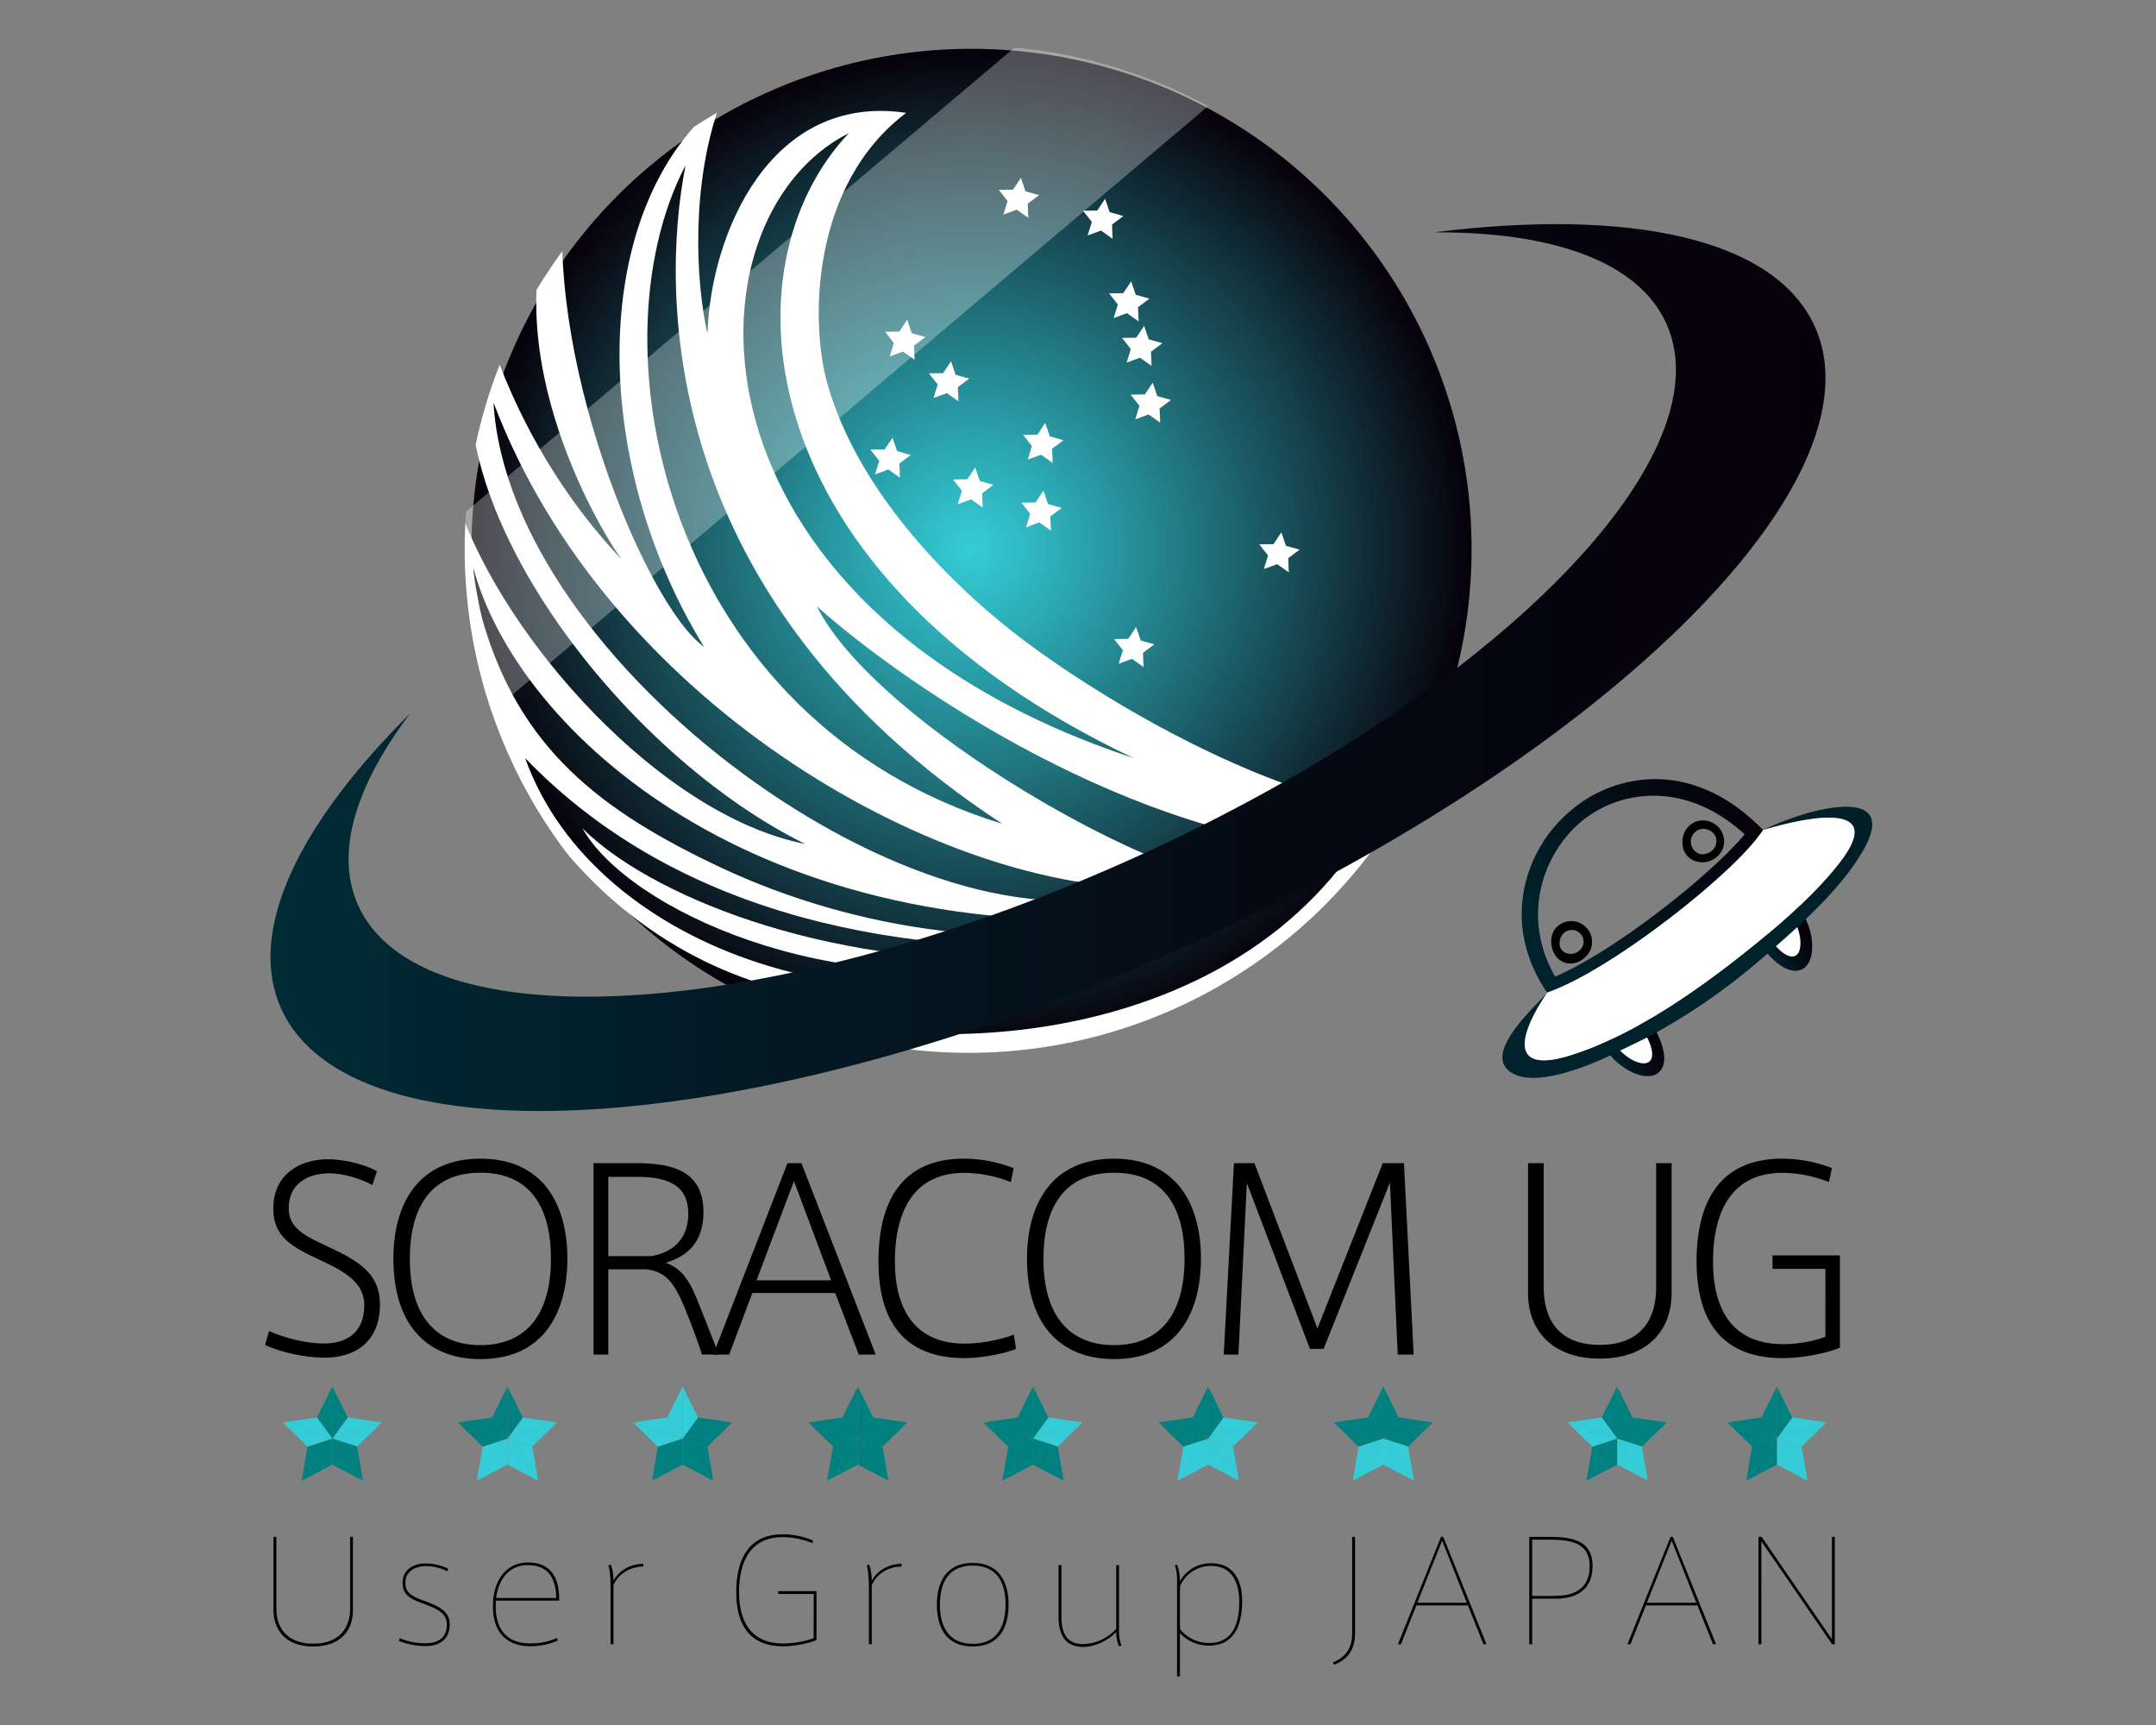 <svg xmlns="http://www.w3.org/2000/svg" xmlns:xlink="http://www.w3.org/1999/xlink" viewBox="0 0 1280 1024"><rect x="0" y="0" width="1280" height="1024" fill="#808080" stroke="none"/><defs><style>.cls-1{fill:none;}.cls-2{isolation:isolate;}.cls-3{fill:url(#名称未設定グラデーション_9);}.cls-4{clip-path:url(#clip-path);}.cls-5,.cls-6{fill:#fff;}.cls-6{opacity:0.3;mix-blend-mode:overlay;}.cls-7{fill:url(#名称未設定グラデーション_7);}.cls-8{fill:url(#名称未設定グラデーション_12);}.cls-9{fill:url(#名称未設定グラデーション_12-2);}.cls-10{fill:url(#名称未設定グラデーション_12-3);}.cls-11{fill:url(#名称未設定グラデーション_12-4);}.cls-12{fill:#34cdd7;}.cls-13{fill:#018080;}</style><radialGradient id="名称未設定グラデーション_9" cx="576.78" cy="325.87" r="296.89" gradientUnits="userSpaceOnUse"><stop offset="0" stop-color="#34cdd7"/><stop offset="0.21" stop-color="#2ba6b0"/><stop offset="0.68" stop-color="#16454f"/><stop offset="1" stop-color="#06000a"/></radialGradient><clipPath id="clip-path"><ellipse id="天球" class="cls-1" cx="574.95" cy="326" rx="299.05" ry="299"/></clipPath><linearGradient id="名称未設定グラデーション_7" x1="160.57" y1="396.29" x2="1083.78" y2="396.29" gradientUnits="userSpaceOnUse"><stop offset="0" stop-color="#002c37"/><stop offset="0.31" stop-color="#031924"/><stop offset="0.72" stop-color="#050711"/><stop offset="1" stop-color="#06000a"/></linearGradient><linearGradient id="名称未設定グラデーション_12" x1="910.99" y1="584.48" x2="942.14" y2="584.48" gradientTransform="matrix(0.83, -0.55, 0.55, 0.83, -128.11, 640.22)" gradientUnits="userSpaceOnUse"><stop offset="0.13" stop-color="#00222a"/><stop offset="0.56" stop-color="#030f18"/><stop offset="1" stop-color="#06000a"/></linearGradient><linearGradient id="名称未設定グラデーション_12-2" x1="1021.99" y1="580.48" x2="1053.14" y2="580.48" xlink:href="#名称未設定グラデーション_12"/><linearGradient id="名称未設定グラデーション_12-3" x1="917.86" y1="587.86" x2="1906.75" y2="254.55" gradientTransform="matrix(1, 0, 0, 1, 0, 0)" xlink:href="#名称未設定グラデーション_12"/><linearGradient id="名称未設定グラデーション_12-4" x1="896.85" y1="556.62" x2="1030.44" y2="468.11" gradientTransform="matrix(1, 0, 0, 1, 0, 0)" xlink:href="#名称未設定グラデーション_12"/></defs><title>base</title><g class="cls-2"><g id="天球-2" data-name="天球"><circle id="天球-3" data-name="天球" class="cls-3" cx="576.78" cy="325.87" r="296.89"/><g class="cls-4"><g id="Wing"><path class="cls-5" d="M609,381c-39.1-29.14-99.07-86-118-154-9.75-35-10-117,47-160-80.29-11.9-116,71-118,131-7-31-10-89,8-138-78,63-79,212-10,324-35-25-97-176-82-278-50,93,21,210,33,226-57-60-77.76-128.76-81-142-42,92,73,253,190,311-86-17-179-122-206-201.8C260.39,429.45,339.6,558.32,470,589c0,0-11,1-28-2,47,53,300,101,393-104C754.72,474.9,658.24,417.7,609,381ZM504,79c-75,79-61,262,169,371C401,360,403,130,504,79ZM407,98.18C391.79,175.45,392,356,595,489,396,428,350,207,407,98.18ZM293,239c67,177,260,286,385,288C550,574,302,395,293,239Zm-6.45,129.35c-1.61-5.57-5.31-24.78-5.55-31.35,26,97.51,169,228,414,207-86,24-187.56,8.34-267-29C356.09,481.2,308.42,444.08,286.55,368.35ZM311.75,450C404,545.7,538.69,569,666,561,525,623,352.78,565.06,311.75,450ZM459.07,594.74C524.66,598.2,615.45,604.68,676,572c34.33-18.53,50-25,72-46-55.75,1.75-228-96-263-166,54,48,188,139,318,145C713,632,520.54,626.43,459.07,594.74Z"/><path class="cls-5" d="M486.33,355.71h0Z"/><path class="cls-5" d="M614,570c-120,25-241-30-268.19-78.28C384,530,486,574,614,570Z"/></g><rect id="クリア" class="cls-6" x="415.4" y="-91.27" width="100.77" height="602" transform="translate(325.09 -281.34) rotate(49.77)"/></g><g id="おおぐま座"><polygon class="cls-5" points="519.49 281.61 521.98 273.56 516.76 266.93 525.19 266.82 529.88 259.8 532.59 267.79 540.71 270.08 533.96 275.13 534.29 283.56 527.4 278.69 519.49 281.61"/><polygon class="cls-5" points="568.58 299.33 571.07 291.27 565.85 284.65 574.28 284.53 578.97 277.52 581.68 285.5 589.8 287.79 583.05 292.84 583.38 301.27 576.49 296.41 568.58 299.33"/><polygon class="cls-5" points="609.11 313.05 611.6 304.99 606.38 298.37 614.81 298.25 619.5 291.24 622.22 299.22 630.33 301.51 623.58 306.56 623.91 314.99 617.02 310.12 609.11 313.05"/><polygon class="cls-5" points="610.15 272.85 612.64 264.8 607.42 258.17 615.85 258.06 620.54 251.04 623.26 259.03 631.37 261.31 624.62 266.37 624.95 274.8 618.06 269.93 610.15 272.85"/><polygon class="cls-5" points="554.21 236.3 556.71 228.24 551.49 221.62 559.92 221.5 564.6 214.49 567.32 222.47 575.44 224.76 568.68 229.81 569.02 238.24 562.13 233.38 554.21 236.3"/><polygon class="cls-5" points="528.19 211.62 530.68 203.57 525.46 196.94 533.89 196.83 538.58 189.81 541.29 197.8 549.41 200.09 542.66 205.14 542.99 213.56 536.1 208.7 528.19 211.62"/><polygon class="cls-5" points="664.12 394.02 666.61 385.96 661.39 379.34 669.82 379.22 674.5 372.21 677.22 380.19 685.34 382.48 678.59 387.53 678.92 395.96 672.03 391.1 664.12 394.02"/><polygon class="cls-5" points="750.34 337.81 752.84 329.76 747.61 323.13 756.05 323.02 760.73 316 763.45 323.99 771.57 326.28 764.81 331.33 765.14 339.75 758.25 334.89 750.34 337.81"/><polygon class="cls-5" points="673.99 248.95 676.48 240.9 671.26 234.28 679.69 234.16 684.37 227.14 687.09 235.13 695.21 237.42 688.46 242.47 688.79 250.9 681.9 246.03 673.99 248.95"/><polygon class="cls-5" points="668.86 215.27 671.35 207.21 666.13 200.59 674.56 200.47 679.25 193.46 681.97 201.44 690.08 203.73 683.33 208.78 683.66 217.21 676.77 212.35 668.86 215.27"/><polygon class="cls-5" points="661.17 188.82 663.67 180.77 658.44 174.15 666.88 174.03 671.56 167.01 674.28 175 682.4 177.29 675.64 182.34 675.98 190.77 669.09 185.9 661.17 188.82"/><polygon class="cls-5" points="645.71 139.79 648.2 131.73 642.98 125.11 651.41 124.99 656.1 117.98 658.81 125.96 666.93 128.25 660.18 133.3 660.51 141.73 653.62 136.87 645.71 139.79"/><polygon class="cls-5" points="595.7 127.38 598.19 119.33 592.97 112.7 601.4 112.58 606.09 105.57 608.81 113.56 616.92 115.84 610.17 120.89 610.5 129.32 603.61 124.46 595.7 127.38"/></g></g><g id="輪"><path class="cls-7" d="M1077.6,194.23c-23.44-52.84-109.94-70.9-226.31-56.3,70.81-.42,121.74,17.48,138.16,54.5C1025.6,273.9,881,417.11,666.42,512.3S248.63,618.61,212.49,537.14c-13.75-31-1.34-70.92,31.13-113.74-66.39,65.83-97.17,129.17-76.87,174.94C208.09,691.52,445.5,676.59,697,565S1118.94,287.41,1077.6,194.23Z"/></g><g id="UFO"><path class="cls-8" d="M952.07,593c-7.17,4.75-7.35,17.11,1,29.65s23.63,19.43,30.8,14.68,4.57-17.67-3.74-30.21S959.24,588.2,952.07,593Z"/><path class="cls-5" d="M978.77,630.49c-4.22,2.79-14.55-2.63-19.44-10s-4.59-14.35-.38-17.15,11.6.92,16.49,8.3S983,627.7,978.77,630.49Z"/><path class="cls-9" d="M1044.46,559.63c8.31,12.54,19.2,20,26.37,15.22s6.8-21.55-1.51-34.09-19.76-17.2-26.93-12.45S1036.15,547.08,1044.46,559.63Z"/><path class="cls-5" d="M1050.72,557c-4.75-7.17-5.28-15.18-1.18-17.9s10.45-.34,15.2,6.83,5.68,18.48,1.58,21.19S1055.47,564.16,1050.72,557Z"/><g id="_グループ_" data-name="&lt;グループ&gt;"><path class="cls-10" d="M1046.75,492.73C1074,479.32,1130,464.89,1105.46,506c-8.8,14.79-21.79,28.76-35.69,41.8-6,5.63-12.16,11.09-18.23,16.37q-3.88,3.38-7.69,6.65a369.37,369.37,0,0,1-65.87,45c-1.89,1-25.19,12.28-27.4,13.23-14.9,6.39-42.68,16.7-54.92,6.49-13.11-11,12.19-34.86,22.4-45.63-15.33,22.67-23.56,48.29,14.24,36.49,39.63-12.38,79.84-41.62,111-67,17.55-14.26,35.53-30.24,48.83-47.37C1120.13,476.11,1075.61,484.06,1046.75,492.73Z"/><path class="cls-5" d="M1046.75,492.73c28.86-8.67,73.38-16.62,45.43,19.4-13.3,17.13-31.28,33.11-48.83,47.37-31.21,25.36-71.42,54.6-111,67-37.8,11.8-29.57-13.82-14.24-36.49l.36-.81,3.45-1.32c11.4-4.35,26-12.6,41.15-22.66,32.86-21.77,68.59-52,81.37-69.39l2.3-3.12Z"/><path class="cls-11" d="M1043.91,489.93l2.8,2.74,0,0-2.3,3.12c-12.78,17.39-48.51,47.62-81.37,69.39-15.18,10.06-29.75,18.31-41.15,22.66l-3.45,1.32-2-3.12c-11.61-18.45-15.56-38.85-11.42-59a82,82,0,0,1,28.9-47,77.52,77.52,0,0,1,51.65-17.5C1006.29,463.39,1026.46,472.85,1043.91,489.93Zm-8.11,5.34c-35.7-32.55-74.44-25.79-96.22-8.21-23.2,18.74-37,56.51-16.34,92.65C959.27,564.45,1016.81,518.27,1035.8,495.27Z"/></g><path d="M941.29,568.06c-6.11,6-15.12,5-18.81-2.49-2.42-4.93-2.12-11.87,2-15.47a12.3,12.3,0,0,1,16.78,18Zm-15.16-6.21c1.71,5.3,8.75,5.81,12.39,1.59a6.82,6.82,0,0,0,1.32-6.5,7,7,0,0,0-12-2.44A8.69,8.69,0,0,0,926.13,561.85Z"/><path d="M1021.56,506.13c-6.45,9.41-21.66,6.77-22.62-4.59a14.27,14.27,0,0,1,1.75-8.63c6-9.72,20.45-6.81,22.71,4.37A11.89,11.89,0,0,1,1021.56,506.13Zm-12.08-13.92a7.69,7.69,0,0,0-1.42,14.27,5.77,5.77,0,0,0,3.05.62c7.63-.58,10.66-9.24,5-13.47A8.54,8.54,0,0,0,1009.48,492.21Z"/></g><g id="タイトル"><g id="タイトル-2" data-name="タイトル"><path d="M221,703.5c-5.18-3.11-16.43-7-25.46-7-10.8,0-24.12,4.74-24.12,20.72,0,12,9.77,16.57,23.83,23.08,17.76,8.29,30.33,15.84,30.33,34,0,22.34-14.79,31.66-32.85,31.66-10.8,0-25-2.81-35.37-7.54l2.37-8.29c9.62,4.29,22.05,7.4,32.71,7.4,11.83,0,23.82-5.18,23.82-22.79,0-12.58-9.91-19.24-26-26.64-16.43-7.69-28-13.46-28-30.63,0-20.71,16.13-29.3,32.41-29.3,11.54,0,23.38,3.85,29.15,7.11Z"/><path d="M233.56,747c0-32.41,14.8-59.19,51.65-59.19s51.64,26.78,51.64,59.34c0,30.78-13.17,59.64-51.64,59.64-30,0-51.65-18.5-51.65-59.64Zm9.77.3c0,37.44,18.65,51.2,41.88,51.2,24.56,0,41.88-15.1,41.88-51.35,0-30.48-12.28-51-41.88-51-29.45,0-41.88,20.71-41.88,51Z"/><path d="M406.41,776.15c-6.07-14.8-11.4-21.45-22.79-22.64h-22.5v50.61h-8.73V690.47h25.16c21.9,0,40.1,4.74,40.1,29.16,0,19.53-11.69,26.78-22.49,30,7.84,2.67,13.32,8.29,18.64,21.61,4,10.06,9.33,23.23,12.88,32.85h-9.92C414.25,796.13,410.4,785.92,406.41,776.15Zm2.22-55.64c0-16.72-11.69-21.9-30.34-21.9H361.12v47.06h25.46C397.08,744,408.63,737.38,408.63,720.51Z"/><path d="M467.52,690.47h8.29l44.1,113.65H509.84l-14-36.55H446.66L432.9,804.12h-9.48ZM493.42,760l-22.05-58.89L449.17,760Z"/><path d="M521.54,748.63c0-32.41,11.69-60.82,50.75-60.82a82.08,82.08,0,0,1,29.45,5.62l-1.63,8.29a77.16,77.16,0,0,0-27.52-5.48c-32.41,0-41.29,26.2-41.29,52.68,0,25.61,9.92,48.69,41.59,48.69,9.91,0,22.34-2.66,29-5.33l1.33,8.44c-6.36,2.66-19.68,5.47-30.63,5.47-38.47,0-51.05-25.15-51.05-57.41Z"/><path d="M609.73,747c0-32.41,14.8-59.19,51.65-59.19S713,714.59,713,747.15c0,30.78-13.17,59.64-51.64,59.64-30,0-51.65-18.5-51.65-59.64Zm9.77.3c0,37.44,18.65,51.2,41.88,51.2,24.56,0,41.88-15.1,41.88-51.35,0-30.48-12.28-51-41.88-51s-41.88,20.71-41.88,51Z"/><path d="M785.83,800.72h-8.14l-37.44-98.41-5,101.81h-8.73l6.07-113.65h12.13l37.44,98.11,38.77-98.11h12.58l5.77,113.65h-9.47L825.19,702Z"/><path d="M949.65,806.49c-28,0-42.47-16.72-42.47-38.77V690.47h9.32v74c0,17.61,8,33.89,33.29,33.89s33.45-16.28,33.45-33.89v-74h9.17v77.25c0,22-14.35,38.77-42.62,38.77Z"/><path d="M1083.72,753.22h-31.38v-8h40V800c-7,3.1-21.9,6.21-33.89,6.21-38.62,0-51.2-25.15-51.2-57.41,0-32.56,11.69-61,50.91-61a82.68,82.68,0,0,1,29.44,5.62l-1.77,8.29a76,76,0,0,0-27.53-5.48c-32.4,0-41.28,26.2-41.28,52.68,0,25.61,9.32,49,41.73,49,8.88,0,19.09-1.93,25-4.44Z"/><path d="M185.87,977.4c-17.18,0-23.51-10.79-23.51-21.49V912.33h1.71v42.91c0,10,5.47,20.5,21.89,20.5s21.88-10.46,21.88-20.5V912.33h1.71v43.58c0,10.7-6.24,21.49-23.59,21.49Z"/><path d="M265.55,932.75a27.91,27.91,0,0,0-13-3.07c-4.1,0-11.88,1.91-11.88,9.88,0,6,3.76,8.13,11.88,11C261,953.66,267,956.82,267,964.2c0,9.8-7.1,12.95-14.45,12.95a44,44,0,0,1-15.73-3.07l.6-1.58a37.83,37.83,0,0,0,15.05,3c6.49,0,12.82-2.41,12.82-11.12,0-6.31-4.7-9-13.59-12.28-7.44-2.74-12.66-4.9-12.66-12.53,0-8.55,7.53-11.46,13.51-11.46a31,31,0,0,1,13.59,3.16Z"/><path d="M314.79,975.57a37.83,37.83,0,0,0,15.9-3.23l.43,1.57a40.34,40.34,0,0,1-16.42,3.32c-10.94,0-22.06-5.47-22.06-23.81,0-15.36,8-25.9,20.78-25.9,10.6,0,18.55,5.56,18.55,21.75v.91H294.44c-1.37,19.42,8.89,25.39,20.26,25.39Zm-1.63-46.47c-10,0-17,7.3-18.64,19.5h35.74c-.34-13.61-6.15-19.5-17-19.5Z"/><path d="M382,928.35l-.17,1.58c-6.75,0-14.28,3.57-17.61,11v35.1h-1.71V942.88c0-5.57-.43-11.21-1.28-13.7l1.45-.33a29.8,29.8,0,0,1,1.54,9.63C367.7,931.67,375,928.35,382,928.35Z"/><path d="M483.12,946.2H462v-1.66h22.74v29c-3.76,1.83-13,3.73-19.83,3.73-20.35,0-27.79-13.44-27.79-32.11,0-18.84,6.84-34.36,27.61-34.36a45,45,0,0,1,18,3.73l-.42,1.5a47.78,47.78,0,0,0-17.53-3.57c-21.37,0-26,17.76-26,32.7,0,14.52,5.13,30.45,26.16,30.45,6.5,0,14-1.41,18.13-3.23Z"/><path d="M535.35,928.35l-.17,1.58c-6.76,0-14.28,3.57-17.61,11v35.1h-1.71V942.88c0-5.57-.43-11.21-1.29-13.7l1.46-.33a30.08,30.08,0,0,1,1.54,9.63C521.07,931.67,528.34,928.35,535.35,928.35Z"/><path d="M598.78,952.58c0,13.37-5.47,24.82-21.28,24.82S556.21,966,556.21,952.5c0-13.28,5.55-24.73,21.29-24.73s21.28,11.45,21.28,24.73Zm-21.2,23.24c13.59,0,19.41-9.29,19.41-23.32s-5.82-23.15-19.49-23.15S558,938.56,558,952.5s5.9,23.32,19.5,23.32Z"/><path d="M643.15,977.65c-9.15,0-14.7-5.15-14.7-18.09V929.1h1.71v30.46c0,7.47,1.53,16.43,13,16.43a27.76,27.76,0,0,0,19.49-9V929.1h1.71v39.67a22.93,22.93,0,0,0,1.46,8.13l-1.54.33a24.14,24.14,0,0,1-1.63-8.38C657.6,974.08,649.82,977.65,643.15,977.65Z"/><path d="M719.32,928c9.15,0,18.13,5.39,18.13,22.66,0,13.61-4.36,26.22-19.84,26.22-6.84,0-13.51-3.23-17.1-7.47v25.73H698.8V937.23a27.06,27.06,0,0,0-1.28-8.05l1.37-.33a30.23,30.23,0,0,1,1.62,9.88A20.66,20.66,0,0,1,719.24,928Zm-18.81,34.69a36.58,36.58,0,0,0,.17,4.48,21.72,21.72,0,0,0,17.19,8.14c11.88,0,17.87-8.3,17.87-24.49,0-12.11-5-21.24-16.5-21.24a19.67,19.67,0,0,0-18.56,11.86c-.08,1.17-.17,3.24-.17,4.74Z"/><path d="M802.76,912.33h1.71v57.6c0,9.05-4.28,15.19-12.4,18.26l-.77-1.33c6.93-2.74,11.46-7.8,11.46-17.18Z"/><path d="M855.5,912.33h1.37l25.65,63.74h-1.79L871.49,953H840.88l-9.14,23.07h-1.8Zm15.31,39.09-14.62-36.84-14.71,36.84Z"/><path d="M907.91,976.07V912.33h12.57c16.24,0,25,4.07,25,17.27,0,13.69-8.9,19.42-22.15,19.42H909.62v27.05ZM923,947.36c8.89,0,20.78-2.33,20.78-17.68,0-13-9.75-15.69-23.26-15.69H909.62v33.37Z"/><path d="M991.77,912.33h1.37l25.65,63.74H1017L1007.76,953H977.15L968,976.07h-1.8Zm15.31,39.09-14.62-36.84-14.71,36.84Z"/><path d="M1045.72,976.07H1044V912.33h1.88l41.72,60.75V912.33h1.71v63.74h-1.62l-42-61.16Z"/><polygon class="cls-12" points="226.72 844.39 226.67 844.43 197.3 853.95 206.4 841.44 206.4 841.43 226.72 844.39"/><polygon class="cls-12" points="226.67 844.43 212.01 858.74 211.98 858.72 197.3 853.96 197.3 853.95 226.67 844.43"/><polygon class="cls-13" points="215.46 878.84 215.48 879 197.28 869.43 197.28 853.97 197.28 853.97 197.29 853.97 215.38 878.85 215.46 878.84"/><polygon class="cls-13" points="212.01 858.74 215.46 878.84 215.38 878.85 197.29 853.97 197.29 853.96 197.3 853.96 211.98 858.72 212.01 858.74"/><polygon class="cls-13" points="206.4 841.43 206.4 841.44 197.3 853.95 197.29 853.96 197.28 853.96 197.28 853.95 197.28 823.35 197.42 823.28 206.38 841.43 206.4 841.43"/><polygon class="cls-13" points="197.28 823 197.42 823.28 197.28 823.35 197.28 853.95 197.27 853.95 188.17 841.44 188.17 841.43 188.19 841.43 197.28 823"/><polygon class="cls-5" points="197.3 853.95 197.3 853.96 197.29 853.96 197.3 853.95"/><rect class="cls-5" x="197.28" y="853.96" width="0.01" height="0.01"/><polygon class="cls-13" points="197.28 853.97 197.28 869.43 179.09 879 179.11 878.84 179.19 878.85 197.28 853.97"/><polygon class="cls-13" points="197.28 853.97 197.28 853.97 179.19 878.85 179.11 878.84 182.56 858.74 182.59 858.72 197.27 853.96 197.28 853.96 197.28 853.97"/><rect class="cls-5" x="197.27" y="853.95" width="0.01" height="0.01"/><polygon class="cls-12" points="197.27 853.95 197.27 853.96 182.59 858.72 182.56 858.74 167.89 844.44 167.9 844.43 197.27 853.95"/><polygon class="cls-12" points="197.27 853.95 167.9 844.43 167.89 844.44 167.84 844.39 188.17 841.43 188.17 841.44 197.27 853.95"/><polygon class="cls-12" points="330.72 844.39 330.67 844.43 301.29 853.95 310.39 841.44 310.39 841.43 330.72 844.39"/><polygon class="cls-12" points="330.67 844.43 316 858.74 315.97 858.72 301.29 853.96 301.29 853.95 330.67 844.43"/><polygon class="cls-12" points="319.45 878.84 319.48 879 301.28 869.43 301.28 853.97 319.37 878.85 319.45 878.84"/><polygon class="cls-12" points="319.45 878.84 319.37 878.85 301.28 853.97 301.29 853.96 315.97 858.72 316 858.74 319.45 878.84"/><polygon class="cls-13" points="310.39 841.43 310.39 841.44 301.29 853.95 301.29 853.96 301.28 853.96 301.28 823.35 301.42 823.28 310.38 841.43 310.39 841.43"/><polygon class="cls-13" points="301.28 823 301.42 823.28 301.28 823.35 301.28 853.96 301.27 853.96 301.26 853.95 292.16 841.44 292.16 841.43 292.18 841.43 301.28 823"/><polygon class="cls-5" points="301.29 853.96 301.28 853.97 301.28 853.96 301.29 853.96"/><polygon class="cls-12" points="301.28 853.97 301.28 869.43 283.08 879 283.11 878.84 283.18 878.85 301.28 853.97"/><polygon class="cls-5" points="301.28 853.96 301.28 853.97 301.27 853.96 301.28 853.96"/><polygon class="cls-12" points="301.27 853.96 301.28 853.97 283.18 878.85 283.11 878.84 286.56 858.74 286.58 858.72 301.27 853.96"/><polygon class="cls-13" points="301.26 853.95 301.27 853.96 286.58 858.72 286.56 858.74 271.88 844.44 271.89 844.43 301.26 853.95"/><polygon class="cls-13" points="301.26 853.95 271.89 844.43 271.88 844.44 271.84 844.39 292.16 841.43 292.16 841.44 301.26 853.95"/><polygon class="cls-13" points="434.71 844.39 434.67 844.43 405.29 853.95 414.39 841.44 414.39 841.43 434.71 844.39"/><polygon class="cls-13" points="434.67 844.43 420 858.74 419.96 858.72 405.28 853.96 405.29 853.95 434.67 844.43"/><polygon class="cls-13" points="423.45 878.84 423.47 879 405.27 869.43 405.27 853.97 423.37 878.85 423.45 878.84"/><polygon class="cls-13" points="423.45 878.84 423.37 878.85 405.27 853.97 405.28 853.96 419.96 858.72 420 858.74 423.45 878.84"/><polygon class="cls-12" points="414.39 841.43 414.39 841.44 405.29 853.95 405.28 853.96 405.27 853.96 405.27 823.35 405.41 823.28 414.37 841.43 414.39 841.43"/><polygon class="cls-12" points="405.27 823 405.41 823.28 405.27 823.35 405.27 853.96 405.26 853.96 405.26 853.95 396.16 841.44 396.16 841.43 396.17 841.43 405.27 823"/><polygon class="cls-5" points="405.28 853.96 405.27 853.97 405.27 853.96 405.28 853.96"/><polygon class="cls-13" points="405.27 853.97 405.27 869.43 387.08 879 387.11 878.84 387.18 878.85 405.27 853.97"/><polygon class="cls-5" points="405.27 853.96 405.27 853.97 405.26 853.96 405.27 853.96"/><polygon class="cls-13" points="405.26 853.96 405.27 853.97 387.18 878.85 387.11 878.84 390.56 858.74 390.58 858.72 405.26 853.96"/><polygon class="cls-12" points="405.26 853.95 405.26 853.96 390.58 858.72 390.56 858.74 375.88 844.44 375.89 844.43 405.26 853.95"/><polygon class="cls-12" points="405.26 853.95 375.89 844.43 375.88 844.44 375.83 844.39 396.16 841.43 396.16 841.44 405.26 853.95"/><polygon class="cls-13" points="509.25 853.95 509.26 853.96 494.58 858.72 494.54 858.74 479.88 844.43 509.25 853.95"/><polygon class="cls-13" points="538.71 844.39 538.66 844.44 538.65 844.43 509.29 853.95 518.38 841.44 518.38 841.43 538.71 844.39"/><polygon class="cls-13" points="538.66 844.44 523.99 858.74 523.96 858.72 509.28 853.96 509.29 853.95 538.65 844.43 538.66 844.44"/><polygon class="cls-13" points="527.44 878.84 527.46 879 509.27 869.43 509.27 853.97 527.36 878.85 527.44 878.84"/><polygon class="cls-13" points="523.99 858.74 527.44 878.84 527.36 878.85 509.27 853.97 509.28 853.96 523.96 858.72 523.99 858.74"/><polygon class="cls-13" points="518.38 841.43 518.38 841.44 509.29 853.95 509.28 853.96 509.27 853.96 509.27 823.35 509.41 823.28 518.37 841.43 518.38 841.43"/><polygon class="cls-13" points="509.27 823 509.41 823.28 509.27 823.35 509.27 853.96 509.26 853.96 509.25 853.95 500.15 841.44 500.15 841.43 500.17 841.43 509.27 823"/><polygon class="cls-5" points="509.28 853.96 509.27 853.97 509.27 853.96 509.28 853.96"/><polygon class="cls-13" points="509.27 853.97 509.27 869.43 491.07 879 491.09 878.84 491.17 878.85 509.27 853.97"/><polygon class="cls-5" points="509.27 853.96 509.27 853.97 509.26 853.96 509.27 853.96"/><polygon class="cls-13" points="509.26 853.96 509.27 853.97 491.17 878.85 491.09 878.84 494.54 858.74 494.58 858.72 509.26 853.96"/><polygon class="cls-13" points="509.25 853.95 479.88 844.43 479.83 844.39 500.15 841.43 500.15 841.44 509.25 853.95"/><polygon class="cls-12" points="642.71 844.39 642.66 844.43 613.28 853.95 622.38 841.44 622.38 841.43 642.71 844.39"/><polygon class="cls-12" points="642.66 844.43 627.99 858.74 627.96 858.72 613.28 853.96 613.28 853.95 642.66 844.43"/><polygon class="cls-13" points="631.44 878.84 631.46 879 613.26 869.43 613.26 853.97 613.26 853.97 613.27 853.97 631.37 878.85 631.44 878.84"/><polygon class="cls-13" points="627.99 858.74 631.44 878.84 631.37 878.85 613.27 853.97 613.27 853.96 613.28 853.96 627.96 858.72 627.99 858.74"/><polygon class="cls-13" points="622.38 841.43 622.38 841.44 613.28 853.95 613.27 853.96 613.26 853.96 613.26 853.95 613.26 823.35 613.4 823.28 622.36 841.43 622.38 841.43"/><polygon class="cls-13" points="613.26 823 613.4 823.28 613.26 823.35 613.26 853.95 613.26 853.95 604.16 841.44 604.16 841.43 604.17 841.43 613.26 823"/><polygon class="cls-5" points="613.28 853.95 613.28 853.96 613.27 853.96 613.28 853.95"/><rect class="cls-5" x="613.26" y="853.96" width="0.01" height="0.01"/><polygon class="cls-13" points="613.26 853.97 613.26 869.43 595.07 879 595.1 878.84 595.17 878.85 613.26 853.97"/><polygon class="cls-13" points="613.26 853.97 613.26 853.97 595.17 878.85 595.1 878.84 598.55 858.74 598.57 858.72 613.26 853.96 613.26 853.96 613.26 853.97"/><rect class="cls-5" x="613.26" y="853.95" width="0.01" height="0.01"/><polygon class="cls-13" points="613.26 853.95 613.26 853.96 598.57 858.72 598.55 858.74 583.87 844.44 583.88 844.43 613.26 853.95"/><polygon class="cls-13" points="613.26 853.95 583.88 844.43 583.87 844.44 583.82 844.39 604.16 841.43 604.16 841.44 613.26 853.95"/><polyline class="cls-12" points="746.65 844.43 717.28 853.95 726.38 841.44 726.38 841.43 746.7 844.39"/><polyline class="cls-12" points="746.65 844.43 731.99 858.74 731.95 858.72 717.27 853.96 717.28 853.95 746.65 844.43"/><polyline class="cls-12" points="735.46 879 717.26 869.43 717.26 853.97 735.35 878.85"/><polyline class="cls-12" points="735.35 878.85 717.26 853.97 717.27 853.96 731.95 858.72 731.99 858.74 735.43 878.84"/><polyline class="cls-13" points="717.4 823.28 726.36 841.43 726.38 841.43 726.38 841.44 717.28 853.95 717.27 853.96 717.26 853.96 717.26 823.35"/><polyline class="cls-13" points="717.26 823.35 717.26 853.96 717.25 853.96 717.24 853.95 708.14 841.44 708.14 841.43 708.16 841.43 717.26 823"/><polygon class="cls-5" points="717.27 853.96 717.26 853.97 717.26 853.96 717.27 853.96"/><polyline class="cls-12" points="699.17 878.85 717.26 853.97 717.26 869.43 699.07 879"/><polygon class="cls-5" points="717.26 853.96 717.26 853.97 717.25 853.96 717.26 853.96"/><polyline class="cls-12" points="699.09 878.84 702.54 858.74 702.57 858.72 717.25 853.96 717.26 853.97 699.17 878.85"/><polyline class="cls-13" points="687.88 844.43 717.24 853.95 717.25 853.96 702.57 858.72 702.54 858.74 687.87 844.44"/><polyline class="cls-13" points="687.82 844.39 708.14 841.43 708.14 841.44 717.24 853.95 687.88 844.43"/><polyline class="cls-13" points="850.65 844.43 821.27 853.95 830.37 841.44 830.37 841.43 850.7 844.39"/><polyline class="cls-13" points="850.65 844.43 835.98 858.74 835.96 858.72 821.27 853.96 821.27 853.95 850.65 844.43"/><polyline class="cls-12" points="839.46 879 821.26 869.43 821.26 853.97 821.26 853.97 821.26 853.97 839.36 878.85"/><polyline class="cls-12" points="839.36 878.85 821.26 853.97 821.26 853.96 821.27 853.96 835.96 858.72 835.98 858.74 839.43 878.84"/><polyline class="cls-13" points="821.4 823.28 830.36 841.43 830.37 841.43 830.37 841.44 821.27 853.95 821.26 853.96 821.26 853.96 821.26 853.95 821.26 823.35"/><polyline class="cls-13" points="821.26 823.35 821.26 853.95 821.25 853.95 812.15 841.44 812.15 841.43 812.16 841.43 821.26 823"/><polygon class="cls-5" points="821.27 853.95 821.27 853.96 821.26 853.96 821.27 853.95"/><rect class="cls-5" x="821.26" y="853.96" width="0.01" height="0.01"/><polyline class="cls-12" points="803.16 878.85 821.26 853.97 821.26 869.43 803.06 879"/><polyline class="cls-12" points="806.56 858.72 821.25 853.96 821.26 853.96 821.26 853.97 821.26 853.97 803.16 878.85"/><rect class="cls-5" x="821.25" y="853.95" width="0.01" height="0.01"/><polyline class="cls-13" points="791.87 844.43 821.25 853.95 821.25 853.96 806.56 858.72"/><polyline class="cls-13" points="791.82 844.39 812.15 841.43 812.15 841.44 821.25 853.95 791.87 844.43"/><polygon class="cls-13" points="989.53 844.39 989.48 844.44 989.47 844.43 960.1 853.95 969.2 841.44 969.2 841.43 989.53 844.39"/><polygon class="cls-13" points="989.48 844.44 974.8 858.74 974.78 858.72 960.09 853.96 960.1 853.95 989.47 844.43 989.48 844.44"/><polygon class="cls-12" points="978.25 878.84 978.28 879 960.09 869.43 960.09 853.97 978.18 878.85 978.25 878.84"/><polygon class="cls-12" points="974.8 858.74 978.25 878.84 978.18 878.85 960.09 853.97 960.09 853.96 974.78 858.72 974.8 858.74"/><polygon class="cls-13" points="969.2 841.43 969.2 841.44 960.1 853.95 960.09 853.96 960.09 853.96 960.09 823.35 960.23 823.28 969.18 841.43 969.2 841.43"/><polygon class="cls-13" points="960.09 823 960.23 823.28 960.09 823.35 960.09 853.96 960.08 853.96 960.07 853.95 950.97 841.44 950.97 841.43 950.99 841.43 960.09 823"/><polygon class="cls-5" points="960.09 853.96 960.09 853.97 960.09 853.96 960.09 853.96"/><polygon class="cls-13" points="960.09 853.97 960.09 869.43 941.88 879 941.91 878.84 941.98 878.85 960.09 853.97"/><polygon class="cls-5" points="960.09 853.96 960.09 853.97 960.08 853.96 960.09 853.96"/><polygon class="cls-13" points="960.08 853.96 960.09 853.97 941.98 878.85 941.91 878.84 945.36 858.74 945.39 858.72 960.08 853.96"/><polygon class="cls-12" points="960.07 853.95 960.08 853.96 945.39 858.72 945.36 858.74 930.69 844.43 960.07 853.95"/><polygon class="cls-12" points="960.07 853.95 930.69 844.43 930.64 844.39 950.97 841.43 950.97 841.44 960.07 853.95"/><polygon class="cls-12" points="1084.36 844.39 1084.31 844.44 1084.3 844.43 1054.93 853.95 1064.03 841.44 1064.03 841.43 1084.36 844.39"/><polygon class="cls-12" points="1084.31 844.44 1069.63 858.74 1069.61 858.72 1054.92 853.96 1054.93 853.95 1084.3 844.43 1084.31 844.44"/><polygon class="cls-12" points="1073.08 878.84 1073.11 879 1054.91 869.43 1054.91 853.97 1073.01 878.85 1073.08 878.84"/><polygon class="cls-12" points="1069.63 858.74 1073.08 878.84 1073.01 878.85 1054.91 853.97 1054.92 853.96 1069.61 858.72 1069.63 858.74"/><polygon class="cls-13" points="1064.03 841.43 1064.03 841.44 1054.93 853.95 1054.92 853.96 1054.91 853.96 1054.91 823.35 1055.05 823.28 1064.01 841.43 1064.03 841.43"/><polygon class="cls-13" points="1054.91 823 1055.05 823.28 1054.91 823.35 1054.91 853.96 1054.91 853.96 1054.9 853.95 1045.8 841.44 1045.8 841.43 1045.81 841.43 1054.91 823"/><polygon class="cls-5" points="1054.92 853.96 1054.91 853.97 1054.91 853.96 1054.92 853.96"/><polygon class="cls-13" points="1054.91 853.97 1054.91 869.43 1036.71 879 1036.74 878.84 1036.81 878.85 1054.91 853.97"/><polygon class="cls-5" points="1054.91 853.96 1054.91 853.97 1054.91 853.96 1054.91 853.96"/><polygon class="cls-13" points="1054.91 853.96 1054.91 853.97 1036.81 878.85 1036.74 878.84 1040.19 858.74 1040.22 858.72 1054.91 853.96"/><polygon class="cls-13" points="1054.9 853.95 1054.91 853.96 1040.22 858.72 1040.19 858.74 1025.52 844.43 1054.9 853.95"/><polygon class="cls-13" points="1054.9 853.95 1025.52 844.43 1025.47 844.39 1045.8 841.43 1045.8 841.44 1054.9 853.95"/></g></g></g></svg>